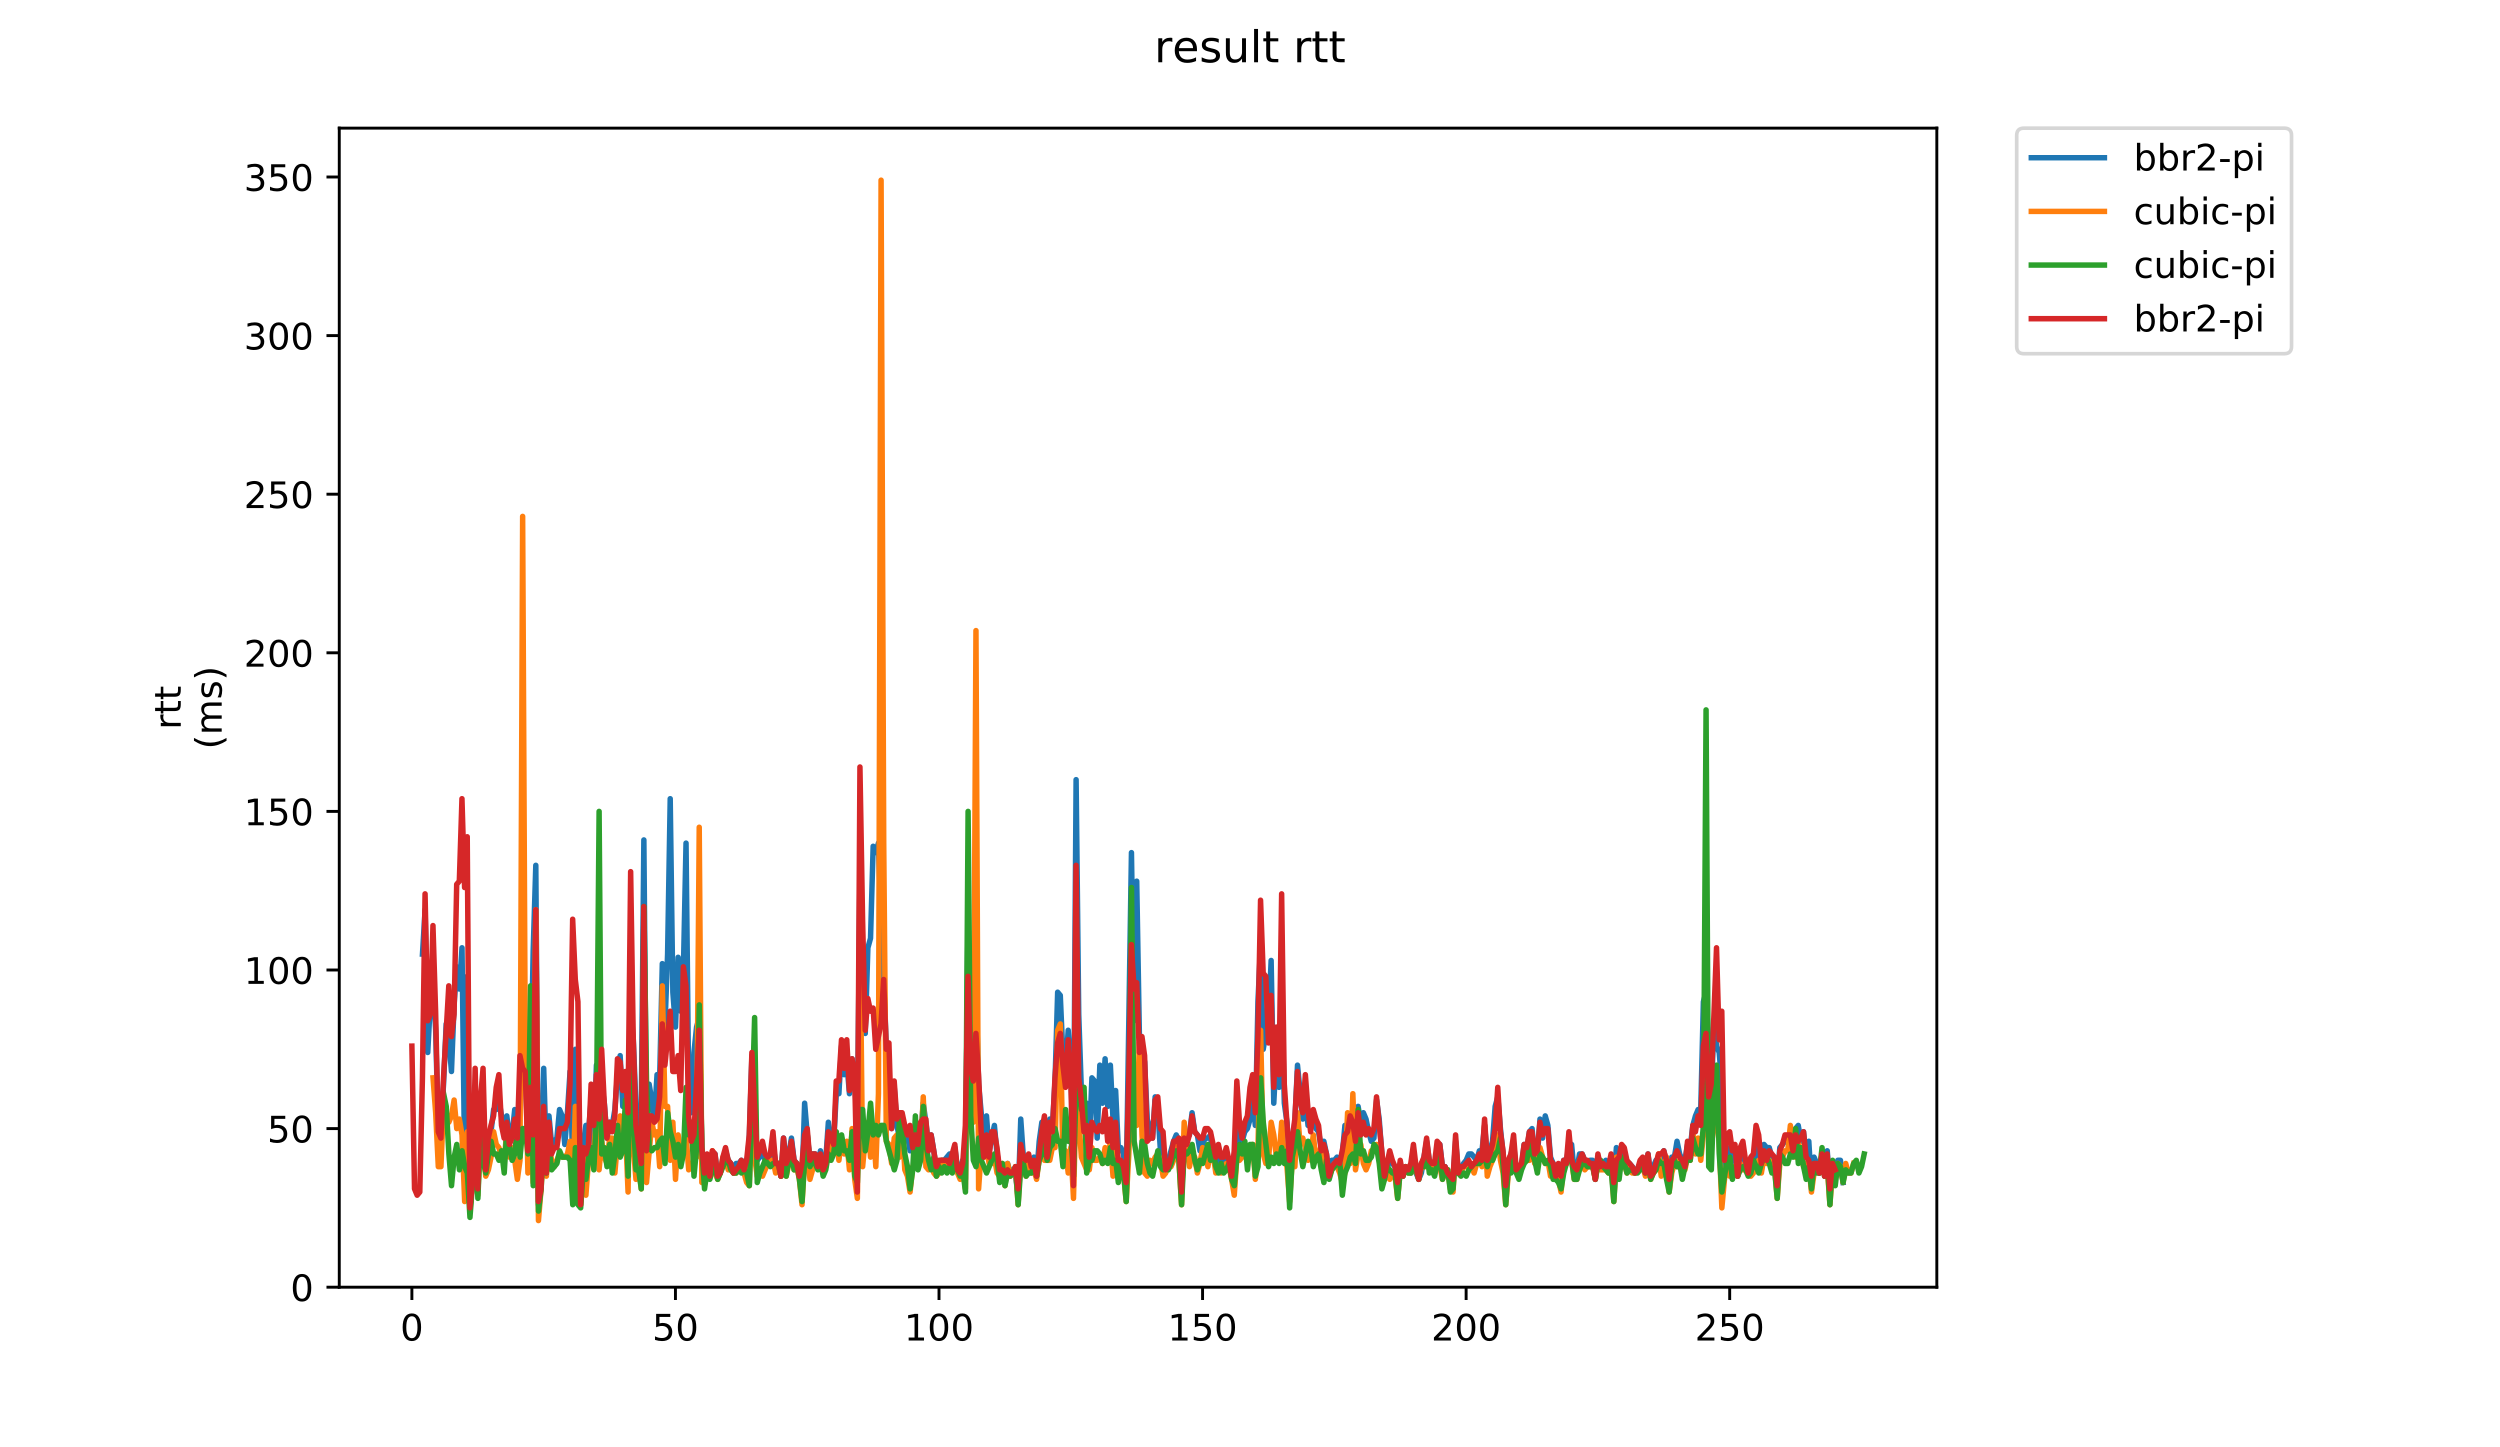 <?xml version="1.0" encoding="utf-8" standalone="no"?>
<!DOCTYPE svg PUBLIC "-//W3C//DTD SVG 1.1//EN"
  "http://www.w3.org/Graphics/SVG/1.1/DTD/svg11.dtd">
<!-- Created with matplotlib (https://matplotlib.org/) -->
<svg height="396pt" version="1.1" viewBox="0 0 684 396" width="684pt" xmlns="http://www.w3.org/2000/svg" xmlns:xlink="http://www.w3.org/1999/xlink">
 <defs>
  <style type="text/css">
*{stroke-linecap:butt;stroke-linejoin:round;}
  </style>
 </defs>
 <g id="figure_1">
  <g id="patch_1">
   <path d="M 0 396 
L 684 396 
L 684 0 
L 0 0 
z
" style="fill:#ffffff;"/>
  </g>
  <g id="axes_1">
   <g id="patch_2">
    <path d="M 92.824 352.174 
L 529.913 352.174 
L 529.913 35.062 
L 92.824 35.062 
z
" style="fill:#ffffff;"/>
   </g>
   <g id="matplotlib.axis_1">
    <g id="xtick_1">
     <g id="line2d_1">
      <defs>
       <path d="M 0 0 
L 0 3.5 
" id="m7f2abd2cab" style="stroke:#000000;stroke-width:0.8;"/>
      </defs>
      <g>
       <use style="stroke:#000000;stroke-width:0.8;" x="112.692" xlink:href="#m7f2abd2cab" y="352.174"/>
      </g>
     </g>
     <g id="text_1">
      <!-- 0 -->
      <defs>
       <path d="M 31.781 66.406 
Q 24.172 66.406 20.328 58.906 
Q 16.5 51.422 16.5 36.375 
Q 16.5 21.391 20.328 13.891 
Q 24.172 6.391 31.781 6.391 
Q 39.453 6.391 43.281 13.891 
Q 47.125 21.391 47.125 36.375 
Q 47.125 51.422 43.281 58.906 
Q 39.453 66.406 31.781 66.406 
z
M 31.781 74.219 
Q 44.047 74.219 50.516 64.516 
Q 56.984 54.828 56.984 36.375 
Q 56.984 17.969 50.516 8.266 
Q 44.047 -1.422 31.781 -1.422 
Q 19.531 -1.422 13.062 8.266 
Q 6.594 17.969 6.594 36.375 
Q 6.594 54.828 13.062 64.516 
Q 19.531 74.219 31.781 74.219 
z
" id="DejaVuSans-48"/>
      </defs>
      <g transform="translate(109.51 366.773)scale(0.1 -0.1)">
       <use xlink:href="#DejaVuSans-48"/>
      </g>
     </g>
    </g>
    <g id="xtick_2">
     <g id="line2d_2">
      <g>
       <use style="stroke:#000000;stroke-width:0.8;" x="184.802" xlink:href="#m7f2abd2cab" y="352.174"/>
      </g>
     </g>
     <g id="text_2">
      <!-- 50 -->
      <defs>
       <path d="M 10.797 72.906 
L 49.516 72.906 
L 49.516 64.594 
L 19.828 64.594 
L 19.828 46.734 
Q 21.969 47.469 24.109 47.828 
Q 26.266 48.188 28.422 48.188 
Q 40.625 48.188 47.75 41.5 
Q 54.891 34.812 54.891 23.391 
Q 54.891 11.625 47.562 5.094 
Q 40.234 -1.422 26.906 -1.422 
Q 22.312 -1.422 17.547 -0.641 
Q 12.797 0.141 7.719 1.703 
L 7.719 11.625 
Q 12.109 9.234 16.797 8.062 
Q 21.484 6.891 26.703 6.891 
Q 35.156 6.891 40.078 11.328 
Q 45.016 15.766 45.016 23.391 
Q 45.016 31 40.078 35.438 
Q 35.156 39.891 26.703 39.891 
Q 22.75 39.891 18.812 39.016 
Q 14.891 38.141 10.797 36.281 
z
" id="DejaVuSans-53"/>
      </defs>
      <g transform="translate(178.439 366.773)scale(0.1 -0.1)">
       <use xlink:href="#DejaVuSans-53"/>
       <use x="63.623" xlink:href="#DejaVuSans-48"/>
      </g>
     </g>
    </g>
    <g id="xtick_3">
     <g id="line2d_3">
      <g>
       <use style="stroke:#000000;stroke-width:0.8;" x="256.912" xlink:href="#m7f2abd2cab" y="352.174"/>
      </g>
     </g>
     <g id="text_3">
      <!-- 100 -->
      <defs>
       <path d="M 12.406 8.297 
L 28.516 8.297 
L 28.516 63.922 
L 10.984 60.406 
L 10.984 69.391 
L 28.422 72.906 
L 38.281 72.906 
L 38.281 8.297 
L 54.391 8.297 
L 54.391 0 
L 12.406 0 
z
" id="DejaVuSans-49"/>
      </defs>
      <g transform="translate(247.368 366.773)scale(0.1 -0.1)">
       <use xlink:href="#DejaVuSans-49"/>
       <use x="63.623" xlink:href="#DejaVuSans-48"/>
       <use x="127.246" xlink:href="#DejaVuSans-48"/>
      </g>
     </g>
    </g>
    <g id="xtick_4">
     <g id="line2d_4">
      <g>
       <use style="stroke:#000000;stroke-width:0.8;" x="329.022" xlink:href="#m7f2abd2cab" y="352.174"/>
      </g>
     </g>
     <g id="text_4">
      <!-- 150 -->
      <g transform="translate(319.479 366.773)scale(0.1 -0.1)">
       <use xlink:href="#DejaVuSans-49"/>
       <use x="63.623" xlink:href="#DejaVuSans-53"/>
       <use x="127.246" xlink:href="#DejaVuSans-48"/>
      </g>
     </g>
    </g>
    <g id="xtick_5">
     <g id="line2d_5">
      <g>
       <use style="stroke:#000000;stroke-width:0.8;" x="401.133" xlink:href="#m7f2abd2cab" y="352.174"/>
      </g>
     </g>
     <g id="text_5">
      <!-- 200 -->
      <defs>
       <path d="M 19.188 8.297 
L 53.609 8.297 
L 53.609 0 
L 7.328 0 
L 7.328 8.297 
Q 12.938 14.109 22.625 23.891 
Q 32.328 33.688 34.812 36.531 
Q 39.547 41.844 41.422 45.531 
Q 43.312 49.219 43.312 52.781 
Q 43.312 58.594 39.234 62.25 
Q 35.156 65.922 28.609 65.922 
Q 23.969 65.922 18.812 64.312 
Q 13.672 62.703 7.812 59.422 
L 7.812 69.391 
Q 13.766 71.781 18.938 73 
Q 24.125 74.219 28.422 74.219 
Q 39.75 74.219 46.484 68.547 
Q 53.219 62.891 53.219 53.422 
Q 53.219 48.922 51.531 44.891 
Q 49.859 40.875 45.406 35.406 
Q 44.188 33.984 37.641 27.219 
Q 31.109 20.453 19.188 8.297 
z
" id="DejaVuSans-50"/>
      </defs>
      <g transform="translate(391.589 366.773)scale(0.1 -0.1)">
       <use xlink:href="#DejaVuSans-50"/>
       <use x="63.623" xlink:href="#DejaVuSans-48"/>
       <use x="127.246" xlink:href="#DejaVuSans-48"/>
      </g>
     </g>
    </g>
    <g id="xtick_6">
     <g id="line2d_6">
      <g>
       <use style="stroke:#000000;stroke-width:0.8;" x="473.243" xlink:href="#m7f2abd2cab" y="352.174"/>
      </g>
     </g>
     <g id="text_6">
      <!-- 250 -->
      <g transform="translate(463.699 366.773)scale(0.1 -0.1)">
       <use xlink:href="#DejaVuSans-50"/>
       <use x="63.623" xlink:href="#DejaVuSans-53"/>
       <use x="127.246" xlink:href="#DejaVuSans-48"/>
      </g>
     </g>
    </g>
   </g>
   <g id="matplotlib.axis_2">
    <g id="ytick_1">
     <g id="line2d_7">
      <defs>
       <path d="M 0 0 
L -3.5 0 
" id="m0cfa887603" style="stroke:#000000;stroke-width:0.8;"/>
      </defs>
      <g>
       <use style="stroke:#000000;stroke-width:0.8;" x="92.824" xlink:href="#m0cfa887603" y="352.174"/>
      </g>
     </g>
     <g id="text_7">
      <!-- 0 -->
      <g transform="translate(79.461 355.973)scale(0.1 -0.1)">
       <use xlink:href="#DejaVuSans-48"/>
      </g>
     </g>
    </g>
    <g id="ytick_2">
     <g id="line2d_8">
      <g>
       <use style="stroke:#000000;stroke-width:0.8;" x="92.824" xlink:href="#m0cfa887603" y="308.782"/>
      </g>
     </g>
     <g id="text_8">
      <!-- 50 -->
      <g transform="translate(73.099 312.581)scale(0.1 -0.1)">
       <use xlink:href="#DejaVuSans-53"/>
       <use x="63.623" xlink:href="#DejaVuSans-48"/>
      </g>
     </g>
    </g>
    <g id="ytick_3">
     <g id="line2d_9">
      <g>
       <use style="stroke:#000000;stroke-width:0.8;" x="92.824" xlink:href="#m0cfa887603" y="265.389"/>
      </g>
     </g>
     <g id="text_9">
      <!-- 100 -->
      <g transform="translate(66.736 269.189)scale(0.1 -0.1)">
       <use xlink:href="#DejaVuSans-49"/>
       <use x="63.623" xlink:href="#DejaVuSans-48"/>
       <use x="127.246" xlink:href="#DejaVuSans-48"/>
      </g>
     </g>
    </g>
    <g id="ytick_4">
     <g id="line2d_10">
      <g>
       <use style="stroke:#000000;stroke-width:0.8;" x="92.824" xlink:href="#m0cfa887603" y="221.997"/>
      </g>
     </g>
     <g id="text_10">
      <!-- 150 -->
      <g transform="translate(66.736 225.796)scale(0.1 -0.1)">
       <use xlink:href="#DejaVuSans-49"/>
       <use x="63.623" xlink:href="#DejaVuSans-53"/>
       <use x="127.246" xlink:href="#DejaVuSans-48"/>
      </g>
     </g>
    </g>
    <g id="ytick_5">
     <g id="line2d_11">
      <g>
       <use style="stroke:#000000;stroke-width:0.8;" x="92.824" xlink:href="#m0cfa887603" y="178.605"/>
      </g>
     </g>
     <g id="text_11">
      <!-- 200 -->
      <g transform="translate(66.736 182.404)scale(0.1 -0.1)">
       <use xlink:href="#DejaVuSans-50"/>
       <use x="63.623" xlink:href="#DejaVuSans-48"/>
       <use x="127.246" xlink:href="#DejaVuSans-48"/>
      </g>
     </g>
    </g>
    <g id="ytick_6">
     <g id="line2d_12">
      <g>
       <use style="stroke:#000000;stroke-width:0.8;" x="92.824" xlink:href="#m0cfa887603" y="135.212"/>
      </g>
     </g>
     <g id="text_12">
      <!-- 250 -->
      <g transform="translate(66.736 139.011)scale(0.1 -0.1)">
       <use xlink:href="#DejaVuSans-50"/>
       <use x="63.623" xlink:href="#DejaVuSans-53"/>
       <use x="127.246" xlink:href="#DejaVuSans-48"/>
      </g>
     </g>
    </g>
    <g id="ytick_7">
     <g id="line2d_13">
      <g>
       <use style="stroke:#000000;stroke-width:0.8;" x="92.824" xlink:href="#m0cfa887603" y="91.82"/>
      </g>
     </g>
     <g id="text_13">
      <!-- 300 -->
      <defs>
       <path d="M 40.578 39.312 
Q 47.656 37.797 51.625 33 
Q 55.609 28.219 55.609 21.188 
Q 55.609 10.406 48.188 4.484 
Q 40.766 -1.422 27.094 -1.422 
Q 22.516 -1.422 17.656 -0.516 
Q 12.797 0.391 7.625 2.203 
L 7.625 11.719 
Q 11.719 9.328 16.594 8.109 
Q 21.484 6.891 26.812 6.891 
Q 36.078 6.891 40.938 10.547 
Q 45.797 14.203 45.797 21.188 
Q 45.797 27.641 41.281 31.266 
Q 36.766 34.906 28.719 34.906 
L 20.219 34.906 
L 20.219 43.016 
L 29.109 43.016 
Q 36.375 43.016 40.234 45.922 
Q 44.094 48.828 44.094 54.297 
Q 44.094 59.906 40.109 62.906 
Q 36.141 65.922 28.719 65.922 
Q 24.656 65.922 20.016 65.031 
Q 15.375 64.156 9.812 62.312 
L 9.812 71.094 
Q 15.438 72.656 20.344 73.438 
Q 25.25 74.219 29.594 74.219 
Q 40.828 74.219 47.359 69.109 
Q 53.906 64.016 53.906 55.328 
Q 53.906 49.266 50.438 45.094 
Q 46.969 40.922 40.578 39.312 
z
" id="DejaVuSans-51"/>
      </defs>
      <g transform="translate(66.736 95.619)scale(0.1 -0.1)">
       <use xlink:href="#DejaVuSans-51"/>
       <use x="63.623" xlink:href="#DejaVuSans-48"/>
       <use x="127.246" xlink:href="#DejaVuSans-48"/>
      </g>
     </g>
    </g>
    <g id="ytick_8">
     <g id="line2d_14">
      <g>
       <use style="stroke:#000000;stroke-width:0.8;" x="92.824" xlink:href="#m0cfa887603" y="48.427"/>
      </g>
     </g>
     <g id="text_14">
      <!-- 350 -->
      <g transform="translate(66.736 52.227)scale(0.1 -0.1)">
       <use xlink:href="#DejaVuSans-51"/>
       <use x="63.623" xlink:href="#DejaVuSans-53"/>
       <use x="127.246" xlink:href="#DejaVuSans-48"/>
      </g>
     </g>
    </g>
    <g id="text_15">
     <!-- rtt -->
     <defs>
      <path d="M 41.109 46.297 
Q 39.594 47.172 37.812 47.578 
Q 36.031 48 33.891 48 
Q 26.266 48 22.188 43.047 
Q 18.109 38.094 18.109 28.812 
L 18.109 0 
L 9.078 0 
L 9.078 54.688 
L 18.109 54.688 
L 18.109 46.188 
Q 20.953 51.172 25.484 53.578 
Q 30.031 56 36.531 56 
Q 37.453 56 38.578 55.875 
Q 39.703 55.766 41.062 55.516 
z
" id="DejaVuSans-114"/>
      <path d="M 18.312 70.219 
L 18.312 54.688 
L 36.812 54.688 
L 36.812 47.703 
L 18.312 47.703 
L 18.312 18.016 
Q 18.312 11.328 20.141 9.422 
Q 21.969 7.516 27.594 7.516 
L 36.812 7.516 
L 36.812 0 
L 27.594 0 
Q 17.188 0 13.234 3.875 
Q 9.281 7.766 9.281 18.016 
L 9.281 47.703 
L 2.688 47.703 
L 2.688 54.688 
L 9.281 54.688 
L 9.281 70.219 
z
" id="DejaVuSans-116"/>
     </defs>
     <g transform="translate(49.459 199.594)rotate(-90)scale(0.1 -0.1)">
      <use xlink:href="#DejaVuSans-114"/>
      <use x="41.113" xlink:href="#DejaVuSans-116"/>
      <use x="80.322" xlink:href="#DejaVuSans-116"/>
     </g>
     <!-- (ms) -->
     <defs>
      <path d="M 31 75.875 
Q 24.469 64.656 21.281 53.656 
Q 18.109 42.672 18.109 31.391 
Q 18.109 20.125 21.312 9.062 
Q 24.516 -2 31 -13.188 
L 23.188 -13.188 
Q 15.875 -1.703 12.234 9.375 
Q 8.594 20.453 8.594 31.391 
Q 8.594 42.281 12.203 53.312 
Q 15.828 64.359 23.188 75.875 
z
" id="DejaVuSans-40"/>
      <path d="M 52 44.188 
Q 55.375 50.25 60.062 53.125 
Q 64.75 56 71.094 56 
Q 79.641 56 84.281 50.016 
Q 88.922 44.047 88.922 33.016 
L 88.922 0 
L 79.891 0 
L 79.891 32.719 
Q 79.891 40.578 77.094 44.375 
Q 74.312 48.188 68.609 48.188 
Q 61.625 48.188 57.562 43.547 
Q 53.516 38.922 53.516 30.906 
L 53.516 0 
L 44.484 0 
L 44.484 32.719 
Q 44.484 40.625 41.703 44.406 
Q 38.922 48.188 33.109 48.188 
Q 26.219 48.188 22.156 43.531 
Q 18.109 38.875 18.109 30.906 
L 18.109 0 
L 9.078 0 
L 9.078 54.688 
L 18.109 54.688 
L 18.109 46.188 
Q 21.188 51.219 25.484 53.609 
Q 29.781 56 35.688 56 
Q 41.656 56 45.828 52.969 
Q 50 49.953 52 44.188 
z
" id="DejaVuSans-109"/>
      <path d="M 44.281 53.078 
L 44.281 44.578 
Q 40.484 46.531 36.375 47.5 
Q 32.281 48.484 27.875 48.484 
Q 21.188 48.484 17.844 46.438 
Q 14.5 44.391 14.5 40.281 
Q 14.5 37.156 16.891 35.375 
Q 19.281 33.594 26.516 31.984 
L 29.594 31.297 
Q 39.156 29.25 43.188 25.516 
Q 47.219 21.781 47.219 15.094 
Q 47.219 7.469 41.188 3.016 
Q 35.156 -1.422 24.609 -1.422 
Q 20.219 -1.422 15.453 -0.562 
Q 10.688 0.297 5.422 2 
L 5.422 11.281 
Q 10.406 8.688 15.234 7.391 
Q 20.062 6.109 24.812 6.109 
Q 31.156 6.109 34.562 8.281 
Q 37.984 10.453 37.984 14.406 
Q 37.984 18.062 35.516 20.016 
Q 33.062 21.969 24.703 23.781 
L 21.578 24.516 
Q 13.234 26.266 9.516 29.906 
Q 5.812 33.547 5.812 39.891 
Q 5.812 47.609 11.281 51.797 
Q 16.75 56 26.812 56 
Q 31.781 56 36.172 55.266 
Q 40.578 54.547 44.281 53.078 
z
" id="DejaVuSans-115"/>
      <path d="M 8.016 75.875 
L 15.828 75.875 
Q 23.141 64.359 26.781 53.312 
Q 30.422 42.281 30.422 31.391 
Q 30.422 20.453 26.781 9.375 
Q 23.141 -1.703 15.828 -13.188 
L 8.016 -13.188 
Q 14.5 -2 17.703 9.062 
Q 20.906 20.125 20.906 31.391 
Q 20.906 42.672 17.703 53.656 
Q 14.5 64.656 8.016 75.875 
z
" id="DejaVuSans-41"/>
     </defs>
     <g transform="translate(60.657 204.995)rotate(-90)scale(0.1 -0.1)">
      <use xlink:href="#DejaVuSans-40"/>
      <use x="39.014" xlink:href="#DejaVuSans-109"/>
      <use x="136.426" xlink:href="#DejaVuSans-115"/>
      <use x="188.525" xlink:href="#DejaVuSans-41"/>
     </g>
    </g>
   </g>
   <g id="line2d_15">
    <path clip-path="url(#p474f4a1790)" d="M 115.588 261.05 
L 116.309 248.9 
L 117.03 287.953 
L 117.751 274.068 
L 118.472 268.861 
L 119.193 281.878 
L 119.914 309.65 
L 120.635 307.914 
L 121.356 296.632 
L 122.077 280.143 
L 122.799 284.482 
L 123.52 293.161 
L 124.241 274.936 
L 124.962 264.522 
L 125.683 270.596 
L 126.404 259.314 
L 127.125 318.328 
L 127.846 267.125 
L 128.567 330.478 
L 129.288 323.535 
L 130.01 303.575 
L 130.731 318.328 
L 131.452 304.443 
L 132.173 301.839 
L 132.894 320.064 
L 133.615 310.517 
L 134.336 309.65 
L 135.057 303.575 
L 135.778 303.575 
L 136.5 300.971 
L 137.942 309.65 
L 138.663 305.31 
L 139.384 311.385 
L 140.105 310.517 
L 140.826 303.575 
L 141.547 312.253 
L 142.268 296.632 
L 142.989 291.425 
L 143.711 290.557 
L 144.432 313.989 
L 145.153 298.368 
L 145.874 260.182 
L 146.595 236.75 
L 147.316 329.61 
L 148.037 324.403 
L 148.758 292.293 
L 149.479 316.592 
L 150.2 305.31 
L 150.922 313.121 
L 152.364 311.385 
L 153.085 303.575 
L 153.806 305.31 
L 154.527 313.121 
L 155.248 304.443 
L 155.969 293.161 
L 156.69 317.46 
L 157.412 287.086 
L 158.133 294.896 
L 158.854 328.742 
L 159.575 313.121 
L 160.296 307.914 
L 161.017 309.65 
L 161.738 300.971 
L 162.459 313.121 
L 163.18 291.425 
L 163.901 307.046 
L 164.623 296.632 
L 165.344 301.839 
L 166.065 311.385 
L 166.786 307.046 
L 167.507 307.914 
L 168.228 303.575 
L 168.949 294.028 
L 169.67 288.821 
L 170.391 302.707 
L 171.112 296.632 
L 171.834 316.592 
L 172.555 275.804 
L 173.276 284.482 
L 173.997 302.707 
L 174.718 310.517 
L 175.439 305.31 
L 176.16 229.808 
L 176.881 312.253 
L 177.602 296.632 
L 178.323 300.971 
L 179.045 306.178 
L 179.766 294.028 
L 180.487 294.896 
L 181.208 263.654 
L 181.929 281.011 
L 182.65 261.05 
L 183.371 218.526 
L 184.092 271.464 
L 184.813 281.011 
L 185.535 261.918 
L 186.256 276.671 
L 186.977 265.389 
L 187.698 230.675 
L 188.419 296.632 
L 189.14 304.443 
L 189.861 287.953 
L 190.582 281.011 
L 191.303 278.407 
L 192.024 313.989 
L 192.746 319.196 
L 193.467 316.592 
L 194.188 321.799 
L 194.909 316.592 
L 195.63 315.725 
L 196.351 321.799 
L 197.072 320.932 
L 197.793 317.46 
L 198.514 314.857 
L 199.235 317.46 
L 199.957 318.328 
L 200.678 320.932 
L 201.399 318.328 
L 202.12 318.328 
L 202.841 317.46 
L 203.562 318.328 
L 204.283 320.064 
L 205.004 311.385 
L 205.725 288.821 
L 206.447 307.046 
L 207.168 317.46 
L 207.889 316.592 
L 208.61 313.989 
L 209.331 317.46 
L 210.773 317.46 
L 211.494 313.121 
L 212.215 318.328 
L 212.936 318.328 
L 213.658 321.799 
L 214.379 311.385 
L 215.1 318.328 
L 215.821 315.725 
L 216.542 311.385 
L 217.263 317.46 
L 217.984 318.328 
L 218.705 321.799 
L 219.426 323.535 
L 220.147 301.839 
L 220.869 310.517 
L 221.59 317.46 
L 222.311 315.725 
L 223.032 315.725 
L 223.753 319.196 
L 224.474 314.857 
L 225.195 320.064 
L 225.916 317.46 
L 226.637 307.046 
L 227.358 313.121 
L 228.08 313.121 
L 228.801 299.235 
L 229.522 299.235 
L 230.243 286.218 
L 230.964 294.028 
L 231.685 290.557 
L 232.406 299.235 
L 233.127 289.689 
L 233.848 294.896 
L 234.57 310.517 
L 235.291 237.618 
L 236.733 282.746 
L 237.454 259.314 
L 238.175 256.711 
L 238.896 231.543 
L 239.617 233.279 
L 240.338 230.675 
L 241.059 251.504 
L 241.781 267.125 
L 242.502 287.086 
L 243.223 294.896 
L 243.944 308.782 
L 244.665 297.5 
L 245.386 307.914 
L 246.107 311.385 
L 246.828 307.046 
L 247.549 309.65 
L 248.27 310.517 
L 248.992 314.857 
L 250.434 307.914 
L 251.155 312.253 
L 251.876 311.385 
L 252.597 301.839 
L 253.318 307.046 
L 254.039 313.121 
L 254.76 310.517 
L 255.482 314.857 
L 256.203 320.064 
L 256.924 318.328 
L 257.645 317.46 
L 258.366 317.46 
L 259.808 315.725 
L 260.529 316.592 
L 261.25 313.989 
L 261.971 320.064 
L 262.693 320.064 
L 263.414 317.46 
L 264.135 322.667 
L 264.856 250.636 
L 265.577 293.161 
L 266.298 295.764 
L 267.019 269.729 
L 267.74 296.632 
L 268.461 304.443 
L 269.182 315.725 
L 269.904 305.31 
L 270.625 314.857 
L 272.067 307.914 
L 272.788 315.725 
L 273.509 320.064 
L 274.23 320.064 
L 274.951 320.932 
L 275.672 318.328 
L 276.394 320.932 
L 277.115 320.064 
L 277.836 320.932 
L 278.557 327.874 
L 279.278 306.178 
L 279.999 316.592 
L 280.72 317.46 
L 281.441 316.592 
L 282.162 317.46 
L 282.883 316.592 
L 283.605 321.799 
L 284.326 312.253 
L 285.047 307.046 
L 285.768 307.914 
L 286.489 313.989 
L 287.21 306.178 
L 287.931 308.782 
L 288.652 295.764 
L 289.373 271.464 
L 290.094 272.332 
L 290.816 288.821 
L 291.537 293.161 
L 292.258 281.878 
L 292.979 292.293 
L 293.7 317.46 
L 294.421 213.318 
L 295.142 277.539 
L 295.863 298.368 
L 296.584 307.914 
L 297.305 301.839 
L 298.027 313.121 
L 298.748 294.896 
L 299.469 295.764 
L 300.19 311.385 
L 300.911 291.425 
L 301.632 301.839 
L 302.353 289.689 
L 303.074 302.707 
L 303.795 291.425 
L 304.517 306.178 
L 305.238 298.368 
L 305.959 313.989 
L 306.68 313.989 
L 307.401 315.725 
L 308.122 325.271 
L 309.564 233.279 
L 310.285 279.275 
L 311.006 241.09 
L 311.728 282.746 
L 312.449 287.086 
L 313.17 290.557 
L 313.891 306.178 
L 315.333 311.385 
L 316.054 300.103 
L 316.775 303.575 
L 317.496 314.857 
L 318.939 318.328 
L 319.66 317.46 
L 321.102 312.253 
L 321.823 310.517 
L 322.544 312.253 
L 323.265 326.139 
L 323.986 313.121 
L 324.707 311.385 
L 325.429 310.517 
L 326.15 304.443 
L 326.871 309.65 
L 327.592 310.517 
L 328.313 314.857 
L 329.755 311.385 
L 330.476 311.385 
L 331.197 310.517 
L 331.918 317.46 
L 332.64 318.328 
L 333.361 315.725 
L 334.082 318.328 
L 334.803 318.328 
L 335.524 315.725 
L 336.245 318.328 
L 336.966 321.799 
L 337.687 321.799 
L 338.408 309.65 
L 339.129 311.385 
L 339.851 312.253 
L 340.572 309.65 
L 341.293 308.782 
L 342.014 306.178 
L 342.735 300.971 
L 343.456 307.914 
L 344.177 274.068 
L 344.898 258.447 
L 345.619 287.086 
L 346.34 282.746 
L 347.062 279.275 
L 347.783 262.786 
L 348.504 301.839 
L 349.225 287.953 
L 349.946 297.5 
L 350.667 271.464 
L 351.388 301.839 
L 352.109 307.046 
L 352.83 316.592 
L 353.552 312.253 
L 354.273 307.046 
L 354.994 291.425 
L 356.436 306.178 
L 357.157 300.971 
L 357.878 307.914 
L 358.599 307.046 
L 359.32 305.31 
L 360.041 308.782 
L 360.763 309.65 
L 361.484 313.989 
L 362.205 312.253 
L 362.926 315.725 
L 363.647 321.799 
L 364.368 317.46 
L 365.089 317.46 
L 365.81 316.592 
L 366.531 317.46 
L 367.252 315.725 
L 367.974 307.914 
L 368.695 309.65 
L 369.416 306.178 
L 370.137 307.046 
L 370.858 311.385 
L 371.579 302.707 
L 372.3 307.046 
L 373.021 304.443 
L 373.742 306.178 
L 374.464 309.65 
L 375.185 312.253 
L 375.906 311.385 
L 376.627 300.971 
L 377.348 306.178 
L 378.069 315.725 
L 378.79 321.799 
L 379.511 320.064 
L 380.232 315.725 
L 380.953 318.328 
L 381.675 319.196 
L 382.396 323.535 
L 383.117 318.328 
L 383.838 321.799 
L 384.559 319.196 
L 386.001 320.932 
L 386.722 317.46 
L 387.443 320.932 
L 388.164 322.667 
L 388.886 320.932 
L 390.328 312.253 
L 391.049 317.46 
L 391.77 319.196 
L 392.491 318.328 
L 393.933 313.121 
L 394.654 319.196 
L 395.375 319.196 
L 396.097 320.932 
L 397.539 322.667 
L 398.26 312.253 
L 398.981 320.064 
L 399.702 320.064 
L 400.423 318.328 
L 401.144 317.46 
L 401.865 315.725 
L 402.587 315.725 
L 404.029 317.46 
L 404.75 314.857 
L 405.471 314.857 
L 406.192 307.914 
L 406.913 316.592 
L 407.634 314.857 
L 408.355 312.253 
L 409.076 302.707 
L 409.798 300.103 
L 410.519 308.782 
L 411.24 315.725 
L 411.961 324.403 
L 412.682 318.328 
L 414.124 313.121 
L 414.845 320.064 
L 415.566 319.196 
L 416.287 319.196 
L 417.009 313.121 
L 417.73 314.857 
L 418.451 309.65 
L 419.172 308.782 
L 419.893 316.592 
L 420.614 316.592 
L 421.335 306.178 
L 422.056 311.385 
L 422.777 305.31 
L 423.499 307.914 
L 424.22 316.592 
L 424.941 318.328 
L 425.662 321.799 
L 426.383 320.064 
L 427.104 321.799 
L 427.825 317.46 
L 428.546 318.328 
L 429.267 313.121 
L 429.988 313.121 
L 430.71 320.932 
L 431.431 320.064 
L 432.152 315.725 
L 432.873 315.725 
L 434.315 319.196 
L 435.036 317.46 
L 435.757 317.46 
L 436.478 322.667 
L 437.199 316.592 
L 437.921 319.196 
L 439.363 317.46 
L 440.084 319.196 
L 440.805 317.46 
L 441.526 323.535 
L 442.247 313.989 
L 442.968 320.064 
L 443.689 314.857 
L 444.41 317.46 
L 445.132 318.328 
L 445.853 318.328 
L 447.295 320.064 
L 448.016 320.064 
L 448.737 318.328 
L 449.458 317.46 
L 450.179 320.932 
L 450.9 315.725 
L 451.622 321.799 
L 452.343 319.196 
L 453.064 317.46 
L 453.785 318.328 
L 454.506 318.328 
L 455.227 314.857 
L 455.948 318.328 
L 456.669 322.667 
L 457.39 316.592 
L 458.111 316.592 
L 458.833 312.253 
L 459.554 315.725 
L 460.275 317.46 
L 460.996 317.46 
L 461.717 313.121 
L 462.438 313.989 
L 463.159 307.914 
L 463.88 305.31 
L 464.601 303.575 
L 465.322 303.575 
L 466.044 274.068 
L 466.765 271.464 
L 468.207 300.971 
L 468.928 279.275 
L 469.649 286.218 
L 470.37 287.953 
L 471.091 296.632 
L 471.812 319.196 
L 472.534 314.857 
L 473.255 313.989 
L 473.976 317.46 
L 474.697 316.592 
L 475.418 321.799 
L 476.139 317.46 
L 476.86 315.725 
L 477.581 318.328 
L 478.302 317.46 
L 479.023 320.932 
L 479.745 317.46 
L 480.466 316.592 
L 481.187 312.253 
L 481.908 316.592 
L 482.629 313.121 
L 483.35 313.989 
L 484.071 313.989 
L 484.792 316.592 
L 485.513 317.46 
L 486.234 324.403 
L 486.956 313.989 
L 488.398 312.253 
L 489.119 312.253 
L 489.84 309.65 
L 490.561 313.121 
L 491.282 308.782 
L 492.003 307.914 
L 492.724 312.253 
L 493.445 309.65 
L 494.167 316.592 
L 494.888 312.253 
L 495.609 324.403 
L 496.33 316.592 
L 497.051 318.328 
L 497.772 320.932 
L 498.493 315.725 
L 499.214 321.799 
L 499.935 314.857 
L 500.657 325.271 
L 501.378 319.196 
L 502.099 321.799 
L 502.82 317.46 
L 503.541 317.46 
L 504.262 323.535 
L 504.262 323.535 
" style="fill:none;stroke:#1f77b4;stroke-linecap:square;stroke-width:1.5;"/>
   </g>
   <g id="line2d_16">
    <path clip-path="url(#p474f4a1790)" d="M 118.476 294.896 
L 119.197 304.443 
L 119.918 319.196 
L 120.64 319.196 
L 121.361 301.839 
L 122.803 307.046 
L 123.524 305.31 
L 124.245 300.971 
L 124.966 308.782 
L 125.687 306.178 
L 126.408 310.517 
L 127.13 328.742 
L 127.851 309.65 
L 128.572 331.346 
L 130.014 314.857 
L 130.735 327.007 
L 131.456 309.65 
L 132.177 313.989 
L 132.898 321.799 
L 133.619 320.064 
L 134.341 316.592 
L 135.062 309.65 
L 135.783 313.121 
L 136.504 313.989 
L 137.225 316.592 
L 137.946 318.328 
L 138.667 308.782 
L 139.388 316.592 
L 140.109 313.989 
L 140.83 317.46 
L 141.552 322.667 
L 142.273 317.46 
L 142.994 141.287 
L 143.715 287.953 
L 144.436 320.932 
L 145.157 304.443 
L 145.878 323.535 
L 146.599 248.9 
L 147.32 333.949 
L 148.042 325.271 
L 148.763 311.385 
L 149.484 321.799 
L 150.205 313.121 
L 150.926 317.46 
L 151.647 319.196 
L 153.089 315.725 
L 153.81 316.592 
L 154.531 316.592 
L 155.253 315.725 
L 155.974 312.253 
L 156.695 325.271 
L 157.416 302.707 
L 158.137 326.139 
L 158.858 329.61 
L 159.579 316.592 
L 160.3 327.007 
L 161.021 317.46 
L 161.742 317.46 
L 162.464 313.989 
L 163.185 306.178 
L 163.906 320.064 
L 164.627 312.253 
L 165.348 316.592 
L 166.069 318.328 
L 166.79 311.385 
L 167.511 311.385 
L 168.232 320.932 
L 168.953 312.253 
L 169.675 305.31 
L 170.396 312.253 
L 171.117 308.782 
L 171.838 326.139 
L 172.559 272.332 
L 173.28 313.989 
L 174.001 322.667 
L 174.722 318.328 
L 175.443 325.271 
L 176.165 295.764 
L 176.886 323.535 
L 178.328 307.046 
L 179.049 310.517 
L 179.77 309.65 
L 180.491 319.196 
L 181.212 269.729 
L 181.933 302.707 
L 182.654 302.707 
L 183.376 317.46 
L 184.097 307.046 
L 184.818 322.667 
L 185.539 310.517 
L 186.26 316.592 
L 186.981 314.857 
L 187.702 310.517 
L 188.423 320.064 
L 189.144 319.196 
L 189.865 317.46 
L 190.587 316.592 
L 191.308 226.336 
L 192.029 323.535 
L 192.75 321.799 
L 193.471 319.196 
L 194.192 321.799 
L 194.913 314.857 
L 195.634 320.932 
L 196.355 322.667 
L 197.077 320.932 
L 197.798 316.592 
L 198.519 317.46 
L 199.24 320.064 
L 199.961 320.064 
L 200.682 320.932 
L 201.403 320.932 
L 202.124 320.064 
L 202.845 318.328 
L 204.288 323.535 
L 205.009 324.403 
L 205.73 300.103 
L 206.451 316.592 
L 207.172 321.799 
L 207.893 320.064 
L 208.614 321.799 
L 210.056 318.328 
L 210.777 317.46 
L 211.499 317.46 
L 212.22 320.932 
L 212.941 318.328 
L 213.662 321.799 
L 214.383 313.989 
L 215.104 321.799 
L 216.546 314.857 
L 217.267 320.064 
L 217.988 319.196 
L 218.71 322.667 
L 219.431 329.61 
L 220.152 316.592 
L 220.873 314.857 
L 221.594 322.667 
L 223.036 317.46 
L 223.757 319.196 
L 224.478 319.196 
L 225.2 320.932 
L 225.921 319.196 
L 226.642 313.989 
L 227.363 313.121 
L 228.084 315.725 
L 228.805 310.517 
L 229.526 317.46 
L 230.247 311.385 
L 230.968 315.725 
L 231.689 312.253 
L 232.411 320.064 
L 233.132 308.782 
L 233.853 322.667 
L 234.574 327.874 
L 235.295 254.107 
L 236.016 319.196 
L 236.737 311.385 
L 237.458 307.046 
L 238.179 316.592 
L 238.9 307.914 
L 239.622 319.196 
L 240.343 299.235 
L 241.064 49.295 
L 241.785 230.675 
L 242.506 312.253 
L 243.227 313.121 
L 243.948 318.328 
L 244.669 311.385 
L 245.39 310.517 
L 246.112 316.592 
L 246.833 307.046 
L 247.554 320.064 
L 248.275 321.799 
L 248.996 326.139 
L 249.717 319.196 
L 250.438 318.328 
L 251.159 316.592 
L 251.88 315.725 
L 252.601 300.103 
L 253.323 319.196 
L 254.044 320.064 
L 254.765 318.328 
L 255.486 320.932 
L 256.207 321.799 
L 256.928 320.932 
L 257.649 317.46 
L 258.37 319.196 
L 259.091 318.328 
L 259.812 319.196 
L 260.534 318.328 
L 261.255 318.328 
L 261.976 320.932 
L 262.697 322.667 
L 263.418 319.196 
L 264.139 325.271 
L 264.86 266.257 
L 265.581 304.443 
L 266.302 307.046 
L 267.023 172.53 
L 267.745 325.271 
L 268.466 314.857 
L 269.187 316.592 
L 269.908 313.989 
L 270.629 318.328 
L 271.35 318.328 
L 272.071 316.592 
L 272.792 320.932 
L 273.513 321.799 
L 274.235 318.328 
L 274.956 324.403 
L 275.677 318.328 
L 276.398 321.799 
L 277.119 320.932 
L 277.84 319.196 
L 278.561 329.61 
L 279.282 315.725 
L 280.003 320.064 
L 280.724 321.799 
L 281.446 317.46 
L 282.167 320.932 
L 282.888 320.064 
L 283.609 322.667 
L 285.051 311.385 
L 285.772 317.46 
L 287.214 317.46 
L 287.935 313.989 
L 288.657 313.989 
L 289.378 281.878 
L 290.099 280.143 
L 290.82 318.328 
L 291.541 314.857 
L 292.262 320.932 
L 292.983 313.989 
L 293.704 327.874 
L 294.425 300.971 
L 295.147 306.178 
L 295.868 316.592 
L 297.31 320.064 
L 298.031 320.064 
L 298.752 313.989 
L 299.473 317.46 
L 300.194 317.46 
L 300.915 316.592 
L 301.636 318.328 
L 302.358 313.989 
L 303.079 317.46 
L 303.8 312.253 
L 304.521 321.799 
L 305.242 314.857 
L 305.963 318.328 
L 306.684 320.932 
L 307.405 320.932 
L 308.126 328.742 
L 308.847 315.725 
L 309.569 294.896 
L 310.29 307.914 
L 311.011 307.914 
L 311.732 285.35 
L 312.453 310.517 
L 313.174 320.932 
L 313.895 321.799 
L 314.616 317.46 
L 315.337 318.328 
L 316.058 316.592 
L 316.78 315.725 
L 317.501 317.46 
L 318.222 321.799 
L 318.943 320.932 
L 319.664 318.328 
L 320.385 319.196 
L 321.106 317.46 
L 321.827 313.121 
L 322.548 317.46 
L 323.27 329.61 
L 323.991 307.046 
L 324.712 313.989 
L 325.433 319.196 
L 326.154 315.725 
L 326.875 316.592 
L 327.596 320.932 
L 328.317 318.328 
L 329.038 313.989 
L 329.759 315.725 
L 330.481 319.196 
L 331.202 314.857 
L 331.923 315.725 
L 332.644 320.932 
L 333.365 320.064 
L 334.086 320.932 
L 334.807 319.196 
L 335.528 318.328 
L 336.249 319.196 
L 336.97 322.667 
L 337.692 327.007 
L 338.413 316.592 
L 339.134 317.46 
L 339.855 316.592 
L 340.576 314.857 
L 341.297 313.989 
L 342.018 315.725 
L 342.739 313.121 
L 343.46 322.667 
L 344.182 313.989 
L 344.903 281.878 
L 345.624 315.725 
L 346.345 318.328 
L 347.066 317.46 
L 347.787 307.046 
L 348.508 310.517 
L 349.229 316.592 
L 349.95 316.592 
L 350.671 307.046 
L 351.393 317.46 
L 352.114 319.196 
L 352.835 328.742 
L 353.556 317.46 
L 354.277 319.196 
L 354.998 304.443 
L 355.719 313.121 
L 356.44 311.385 
L 357.161 313.989 
L 357.882 317.46 
L 358.604 315.725 
L 359.325 310.517 
L 360.046 317.46 
L 360.767 316.592 
L 361.488 313.121 
L 362.209 318.328 
L 363.651 321.799 
L 365.093 318.328 
L 365.815 319.196 
L 366.536 320.932 
L 367.257 323.535 
L 367.978 320.932 
L 368.699 304.443 
L 369.42 318.328 
L 370.141 299.235 
L 370.862 320.064 
L 371.583 315.725 
L 372.305 313.121 
L 373.026 318.328 
L 373.747 320.064 
L 374.468 318.328 
L 375.189 314.857 
L 375.91 314.857 
L 376.631 313.121 
L 377.352 314.857 
L 378.073 321.799 
L 378.794 322.667 
L 379.516 320.932 
L 380.237 322.667 
L 380.958 320.932 
L 381.679 321.799 
L 382.4 327.874 
L 383.121 320.064 
L 383.842 321.799 
L 384.563 319.196 
L 385.284 320.932 
L 386.005 320.932 
L 386.727 318.328 
L 387.448 320.064 
L 388.169 322.667 
L 388.89 319.196 
L 390.332 319.196 
L 391.053 318.328 
L 391.774 319.196 
L 392.495 319.196 
L 393.217 316.592 
L 393.938 319.196 
L 394.659 322.667 
L 395.38 320.932 
L 396.101 320.064 
L 396.822 325.271 
L 397.543 326.139 
L 398.264 313.989 
L 398.985 320.932 
L 399.706 320.932 
L 400.428 319.196 
L 401.149 319.196 
L 401.87 318.328 
L 402.591 319.196 
L 403.312 320.932 
L 404.033 318.328 
L 404.754 316.592 
L 405.475 319.196 
L 406.196 307.914 
L 406.917 321.799 
L 407.639 319.196 
L 408.36 317.46 
L 409.081 314.857 
L 409.802 310.517 
L 410.523 317.46 
L 411.244 320.932 
L 411.965 329.61 
L 412.686 320.932 
L 413.407 316.592 
L 414.128 317.46 
L 414.85 320.064 
L 415.571 321.799 
L 417.013 316.592 
L 417.734 317.46 
L 418.455 317.46 
L 419.176 313.989 
L 419.897 318.328 
L 420.618 318.328 
L 421.34 313.989 
L 422.061 316.592 
L 422.782 318.328 
L 423.503 317.46 
L 424.224 321.799 
L 424.945 320.932 
L 426.387 322.667 
L 427.108 326.139 
L 427.829 318.328 
L 428.551 318.328 
L 429.272 317.46 
L 429.993 317.46 
L 430.714 322.667 
L 431.435 322.667 
L 432.156 317.46 
L 432.877 318.328 
L 433.598 320.064 
L 434.319 319.196 
L 435.762 319.196 
L 436.483 322.667 
L 437.204 318.328 
L 437.925 320.064 
L 439.367 320.064 
L 440.088 320.932 
L 440.809 317.46 
L 441.53 328.742 
L 442.252 316.592 
L 442.973 319.196 
L 443.694 317.46 
L 444.415 318.328 
L 445.136 320.932 
L 445.857 319.196 
L 446.578 320.932 
L 447.299 320.932 
L 448.741 319.196 
L 449.463 319.196 
L 450.184 321.799 
L 450.905 318.328 
L 451.626 322.667 
L 452.347 320.932 
L 453.068 320.064 
L 453.789 315.725 
L 454.51 321.799 
L 455.231 318.328 
L 455.952 316.592 
L 456.674 326.139 
L 457.395 320.932 
L 458.116 318.328 
L 458.837 319.196 
L 459.558 317.46 
L 460.279 318.328 
L 461 320.064 
L 461.721 316.592 
L 462.442 317.46 
L 463.163 309.65 
L 463.885 315.725 
L 464.606 311.385 
L 465.327 317.46 
L 466.048 310.517 
L 466.769 308.782 
L 467.49 303.575 
L 468.211 307.914 
L 468.932 304.443 
L 469.653 307.914 
L 470.375 312.253 
L 471.096 330.478 
L 471.817 322.667 
L 472.538 317.46 
L 473.259 321.799 
L 473.98 319.196 
L 474.701 319.196 
L 475.422 321.799 
L 476.143 318.328 
L 476.864 320.064 
L 478.307 320.064 
L 479.028 321.799 
L 479.749 320.932 
L 481.191 317.46 
L 481.912 320.932 
L 482.633 316.592 
L 483.354 318.328 
L 484.075 317.46 
L 484.797 320.064 
L 485.518 319.196 
L 486.239 327.874 
L 486.96 318.328 
L 488.402 314.857 
L 489.123 314.857 
L 489.844 307.914 
L 490.565 315.725 
L 491.287 316.592 
L 492.008 312.253 
L 493.45 319.196 
L 494.171 318.328 
L 494.892 318.328 
L 495.613 326.139 
L 496.334 320.932 
L 497.055 319.196 
L 497.776 320.932 
L 498.498 318.328 
L 499.219 321.799 
L 499.94 319.196 
L 500.661 329.61 
L 501.382 320.064 
L 502.103 321.799 
L 502.824 318.328 
L 503.545 319.196 
L 504.266 323.535 
L 504.987 318.328 
L 505.709 320.932 
L 506.43 320.932 
L 507.151 318.328 
L 507.151 318.328 
" style="fill:none;stroke:#ff7f0e;stroke-linecap:square;stroke-width:1.5;"/>
   </g>
   <g id="line2d_17">
    <path clip-path="url(#p474f4a1790)" d="M 121.371 299.235 
L 122.092 302.707 
L 122.813 315.725 
L 123.534 324.403 
L 124.255 316.592 
L 124.976 313.121 
L 125.697 320.064 
L 126.419 314.857 
L 127.14 319.196 
L 127.861 320.932 
L 128.582 333.082 
L 129.303 323.535 
L 130.024 307.914 
L 130.745 327.874 
L 131.466 310.517 
L 132.187 317.46 
L 132.908 320.932 
L 133.63 315.725 
L 134.351 312.253 
L 135.072 315.725 
L 135.793 315.725 
L 136.514 317.46 
L 137.235 314.857 
L 137.956 320.932 
L 138.677 308.782 
L 139.398 313.989 
L 140.119 317.46 
L 140.841 315.725 
L 141.562 307.914 
L 142.283 316.592 
L 143.004 308.782 
L 143.725 308.782 
L 144.446 315.725 
L 145.167 269.729 
L 145.888 324.403 
L 146.609 281.878 
L 147.33 331.346 
L 148.052 325.271 
L 148.773 311.385 
L 149.494 320.932 
L 150.215 313.989 
L 150.936 320.064 
L 152.378 318.328 
L 153.099 314.857 
L 153.82 316.592 
L 155.263 316.592 
L 155.984 317.46 
L 156.705 329.61 
L 157.426 313.989 
L 158.147 329.61 
L 158.868 330.478 
L 159.589 320.064 
L 160.31 322.667 
L 161.031 316.592 
L 161.753 313.989 
L 162.474 320.064 
L 163.195 305.31 
L 163.916 221.997 
L 164.637 315.725 
L 165.358 313.989 
L 166.079 319.196 
L 166.8 313.121 
L 167.521 320.932 
L 168.242 315.725 
L 168.964 307.914 
L 169.685 316.592 
L 170.406 314.857 
L 171.127 300.971 
L 171.848 321.799 
L 172.569 274.936 
L 173.29 306.178 
L 174.011 320.064 
L 174.732 320.064 
L 175.454 325.271 
L 176.175 248.032 
L 176.896 296.632 
L 177.617 313.989 
L 178.338 314.857 
L 179.059 313.989 
L 179.78 313.989 
L 180.501 312.253 
L 181.222 311.385 
L 181.943 318.328 
L 182.665 304.443 
L 183.386 309.65 
L 184.107 312.253 
L 184.828 316.592 
L 185.549 313.121 
L 186.27 319.196 
L 186.991 315.725 
L 187.712 297.5 
L 188.433 310.517 
L 189.154 307.046 
L 189.876 321.799 
L 190.597 313.989 
L 191.318 274.936 
L 192.039 314.857 
L 192.76 325.271 
L 193.481 320.064 
L 194.202 322.667 
L 194.923 320.064 
L 195.644 319.196 
L 196.365 322.667 
L 198.529 317.46 
L 199.25 317.46 
L 199.971 320.064 
L 200.692 320.932 
L 201.413 320.932 
L 202.134 319.196 
L 202.855 320.932 
L 203.577 320.064 
L 204.298 320.932 
L 205.019 324.403 
L 205.74 303.575 
L 206.461 278.407 
L 207.182 323.535 
L 207.903 320.932 
L 209.345 317.46 
L 210.788 319.196 
L 211.509 318.328 
L 212.951 318.328 
L 213.672 321.799 
L 214.393 314.857 
L 215.114 321.799 
L 215.835 317.46 
L 216.556 316.592 
L 217.277 320.064 
L 217.999 318.328 
L 218.72 322.667 
L 219.441 328.742 
L 220.162 317.46 
L 220.883 310.517 
L 221.604 319.196 
L 222.325 317.46 
L 223.046 318.328 
L 223.767 320.064 
L 224.489 317.46 
L 225.21 321.799 
L 225.931 320.064 
L 226.652 315.725 
L 227.373 317.46 
L 228.094 315.725 
L 228.815 309.65 
L 229.536 315.725 
L 230.257 310.517 
L 230.978 314.857 
L 231.7 314.857 
L 232.421 317.46 
L 233.142 309.65 
L 233.863 321.799 
L 234.584 323.535 
L 235.305 303.575 
L 236.026 303.575 
L 236.747 314.857 
L 237.468 309.65 
L 238.189 301.839 
L 238.911 310.517 
L 239.632 307.914 
L 240.353 310.517 
L 241.074 307.914 
L 241.795 307.914 
L 242.516 312.253 
L 244.679 320.064 
L 245.4 317.46 
L 246.122 306.178 
L 246.843 308.782 
L 247.564 315.725 
L 248.285 319.196 
L 249.006 325.271 
L 249.727 320.064 
L 250.448 305.31 
L 251.169 320.064 
L 251.89 317.46 
L 252.612 302.707 
L 253.333 313.121 
L 254.054 317.46 
L 254.775 320.064 
L 255.496 316.592 
L 256.217 321.799 
L 256.938 319.196 
L 257.659 320.932 
L 258.38 319.196 
L 259.101 320.932 
L 259.823 319.196 
L 260.544 320.932 
L 261.265 317.46 
L 261.986 320.064 
L 262.707 321.799 
L 263.428 320.064 
L 264.149 326.139 
L 264.87 221.997 
L 265.591 305.31 
L 266.312 317.46 
L 267.034 319.196 
L 267.755 311.385 
L 268.476 317.46 
L 269.918 320.932 
L 272.081 315.725 
L 272.802 317.46 
L 273.524 323.535 
L 274.245 318.328 
L 274.966 324.403 
L 275.687 320.932 
L 276.408 321.799 
L 277.129 320.932 
L 277.85 319.196 
L 278.571 329.61 
L 279.292 319.196 
L 280.013 318.328 
L 280.735 321.799 
L 281.456 320.932 
L 282.177 320.932 
L 282.898 319.196 
L 283.619 321.799 
L 284.34 317.46 
L 285.061 315.725 
L 285.782 313.121 
L 286.503 317.46 
L 287.224 313.989 
L 287.946 313.121 
L 288.667 308.782 
L 289.388 312.253 
L 290.109 312.253 
L 290.83 319.196 
L 291.551 303.575 
L 292.272 312.253 
L 292.993 310.517 
L 293.714 321.799 
L 294.435 297.5 
L 295.157 295.764 
L 295.878 303.575 
L 296.599 297.5 
L 297.32 320.932 
L 298.041 317.46 
L 298.762 317.46 
L 299.483 314.857 
L 300.204 314.857 
L 300.925 315.725 
L 301.647 318.328 
L 302.368 317.46 
L 303.089 318.328 
L 303.81 313.989 
L 304.531 318.328 
L 305.252 317.46 
L 305.973 323.535 
L 306.694 318.328 
L 307.415 320.932 
L 308.136 328.742 
L 308.858 306.178 
L 309.579 242.825 
L 310.3 312.253 
L 311.742 320.932 
L 312.463 312.253 
L 313.184 313.121 
L 313.905 318.328 
L 314.626 320.932 
L 315.347 321.799 
L 316.79 314.857 
L 317.511 319.196 
L 318.232 320.064 
L 318.953 319.196 
L 319.674 320.064 
L 320.395 318.328 
L 321.116 315.725 
L 321.837 314.857 
L 322.559 317.46 
L 323.28 329.61 
L 324.001 314.857 
L 324.722 315.725 
L 325.443 314.857 
L 326.164 313.121 
L 326.885 317.46 
L 327.606 320.064 
L 328.327 317.46 
L 329.048 318.328 
L 330.491 313.121 
L 331.212 317.46 
L 331.933 314.857 
L 332.654 319.196 
L 333.375 320.932 
L 334.096 318.328 
L 334.817 320.932 
L 335.538 320.064 
L 336.259 318.328 
L 336.981 322.667 
L 337.702 324.403 
L 338.423 316.592 
L 339.144 313.121 
L 339.865 315.725 
L 340.586 312.253 
L 341.307 320.064 
L 342.028 313.121 
L 342.749 313.121 
L 343.47 321.799 
L 344.192 319.196 
L 344.913 294.896 
L 345.634 307.046 
L 347.076 319.196 
L 347.797 316.592 
L 348.518 318.328 
L 349.239 315.725 
L 349.96 318.328 
L 350.682 313.989 
L 351.403 318.328 
L 352.124 314.857 
L 352.845 330.478 
L 353.566 316.592 
L 355.008 309.65 
L 355.729 314.857 
L 356.45 319.196 
L 357.893 312.253 
L 358.614 313.989 
L 359.335 319.196 
L 360.056 316.592 
L 360.777 315.725 
L 361.498 320.064 
L 362.219 323.535 
L 362.94 317.46 
L 363.661 322.667 
L 364.382 320.064 
L 366.546 317.46 
L 367.267 327.007 
L 367.988 320.932 
L 368.709 319.196 
L 369.43 316.592 
L 370.151 315.725 
L 370.872 318.328 
L 371.594 303.575 
L 372.315 315.725 
L 373.036 314.857 
L 373.757 317.46 
L 374.478 317.46 
L 375.199 316.592 
L 375.92 313.121 
L 376.641 313.989 
L 377.362 318.328 
L 378.083 325.271 
L 378.805 322.667 
L 379.526 319.196 
L 380.968 320.932 
L 381.689 320.932 
L 382.41 327.874 
L 383.131 320.064 
L 383.852 321.799 
L 384.573 319.196 
L 385.294 320.932 
L 386.016 320.932 
L 386.737 318.328 
L 387.458 320.064 
L 388.179 322.667 
L 388.9 318.328 
L 389.621 319.196 
L 390.342 314.857 
L 391.063 320.932 
L 391.784 320.064 
L 392.506 321.799 
L 393.227 318.328 
L 393.948 315.725 
L 394.669 322.667 
L 395.39 320.064 
L 396.111 320.064 
L 396.832 326.139 
L 397.553 325.271 
L 398.274 315.725 
L 398.995 320.932 
L 399.717 321.799 
L 400.438 320.932 
L 401.159 321.799 
L 401.88 320.064 
L 403.322 318.328 
L 404.764 318.328 
L 406.206 316.592 
L 406.928 319.196 
L 407.649 316.592 
L 408.37 317.46 
L 409.091 315.725 
L 409.812 314.857 
L 410.533 311.385 
L 411.254 319.196 
L 411.975 329.61 
L 412.696 319.196 
L 413.417 320.932 
L 414.139 314.857 
L 414.86 320.932 
L 415.581 322.667 
L 416.302 320.064 
L 417.023 318.328 
L 417.744 317.46 
L 418.465 312.253 
L 419.186 315.725 
L 419.907 317.46 
L 420.629 320.932 
L 421.35 315.725 
L 422.071 316.592 
L 422.792 318.328 
L 423.513 317.46 
L 424.234 319.196 
L 424.955 322.667 
L 425.676 322.667 
L 426.397 323.535 
L 427.118 325.271 
L 427.84 320.932 
L 428.561 318.328 
L 429.282 313.989 
L 430.003 317.46 
L 430.724 322.667 
L 431.445 322.667 
L 432.166 320.064 
L 432.887 318.328 
L 433.608 318.328 
L 434.329 319.196 
L 435.772 319.196 
L 436.493 322.667 
L 437.214 318.328 
L 437.935 317.46 
L 438.656 319.196 
L 440.098 320.932 
L 440.819 320.064 
L 441.541 328.742 
L 442.262 317.46 
L 442.983 322.667 
L 443.704 316.592 
L 444.425 318.328 
L 445.146 320.932 
L 445.867 320.064 
L 446.588 320.064 
L 447.309 320.932 
L 448.03 320.932 
L 449.473 319.196 
L 450.194 320.932 
L 450.915 318.328 
L 451.636 322.667 
L 452.357 320.932 
L 453.078 320.064 
L 453.799 317.46 
L 454.52 318.328 
L 455.241 318.328 
L 455.963 322.667 
L 456.684 326.139 
L 457.405 319.196 
L 458.126 317.46 
L 458.847 319.196 
L 459.568 318.328 
L 460.289 322.667 
L 461.01 319.196 
L 461.731 316.592 
L 462.452 317.46 
L 463.174 311.385 
L 463.895 313.989 
L 464.616 315.725 
L 465.337 315.725 
L 466.058 307.914 
L 466.779 194.226 
L 467.5 319.196 
L 468.221 320.064 
L 468.942 299.235 
L 469.664 291.425 
L 470.385 315.725 
L 471.106 326.139 
L 472.548 317.46 
L 473.269 316.592 
L 473.99 322.667 
L 474.711 319.196 
L 475.432 321.799 
L 476.153 320.064 
L 476.875 319.196 
L 477.596 320.064 
L 478.317 321.799 
L 479.038 320.932 
L 479.759 317.46 
L 481.201 320.932 
L 481.922 318.328 
L 482.643 316.592 
L 483.364 316.592 
L 484.086 318.328 
L 484.807 320.932 
L 485.528 320.064 
L 486.249 327.874 
L 486.97 315.725 
L 487.691 316.592 
L 488.412 318.328 
L 489.133 318.328 
L 489.854 315.725 
L 490.576 316.592 
L 491.297 308.782 
L 492.018 318.328 
L 492.739 313.989 
L 493.46 319.196 
L 494.181 322.667 
L 494.902 319.196 
L 495.623 325.271 
L 496.344 318.328 
L 497.065 320.932 
L 497.787 320.932 
L 498.508 313.989 
L 499.229 321.799 
L 499.95 318.328 
L 500.671 329.61 
L 501.392 317.46 
L 502.113 324.403 
L 502.834 318.328 
L 503.555 319.196 
L 504.276 323.535 
L 504.998 320.064 
L 505.719 320.932 
L 506.44 320.932 
L 507.161 318.328 
L 507.882 317.46 
L 508.603 320.932 
L 509.324 319.196 
L 510.045 315.725 
L 510.045 315.725 
" style="fill:none;stroke:#2ca02c;stroke-linecap:square;stroke-width:1.5;"/>
   </g>
   <g id="line2d_18">
    <path clip-path="url(#p474f4a1790)" d="M 112.692 286.218 
L 113.413 325.271 
L 114.134 327.007 
L 114.855 326.139 
L 115.576 294.896 
L 116.297 244.561 
L 117.018 279.275 
L 117.739 277.539 
L 118.46 253.239 
L 119.182 276.671 
L 119.903 309.65 
L 120.624 311.385 
L 121.345 294.896 
L 122.787 269.729 
L 123.508 283.614 
L 124.229 277.539 
L 124.95 241.957 
L 125.671 241.09 
L 126.393 218.526 
L 127.114 242.825 
L 127.835 228.94 
L 128.556 330.478 
L 129.277 323.535 
L 129.998 292.293 
L 130.719 325.271 
L 131.44 300.971 
L 132.161 292.293 
L 132.882 320.064 
L 133.604 311.385 
L 134.325 307.914 
L 135.046 305.31 
L 135.767 297.5 
L 136.488 294.028 
L 137.209 307.914 
L 137.93 311.385 
L 138.651 307.046 
L 139.372 313.121 
L 140.094 311.385 
L 140.815 306.178 
L 141.536 311.385 
L 142.257 288.821 
L 142.978 292.293 
L 143.699 293.161 
L 144.42 314.857 
L 145.141 297.5 
L 145.862 310.517 
L 146.583 248.9 
L 147.305 328.742 
L 148.026 325.271 
L 148.747 302.707 
L 149.468 320.932 
L 150.189 307.046 
L 150.91 315.725 
L 151.631 313.989 
L 152.352 313.989 
L 153.073 308.782 
L 154.516 308.782 
L 155.237 307.046 
L 155.958 296.632 
L 156.679 251.504 
L 157.4 267.993 
L 158.121 274.068 
L 158.842 329.61 
L 159.563 313.989 
L 160.284 315.725 
L 161.005 313.121 
L 161.727 296.632 
L 162.448 307.914 
L 163.169 294.028 
L 163.89 306.178 
L 164.611 287.086 
L 165.332 301.839 
L 166.053 311.385 
L 166.774 307.046 
L 167.495 309.65 
L 168.217 305.31 
L 168.938 289.689 
L 169.659 290.557 
L 170.38 298.368 
L 171.101 293.161 
L 171.822 304.443 
L 172.543 238.486 
L 173.264 284.482 
L 173.985 307.914 
L 175.428 318.328 
L 176.149 248.032 
L 176.87 314.857 
L 177.591 305.31 
L 178.312 305.31 
L 179.033 307.046 
L 179.754 306.178 
L 180.475 300.103 
L 181.196 280.143 
L 181.917 291.425 
L 183.36 276.671 
L 184.081 293.161 
L 184.802 293.161 
L 185.523 288.821 
L 186.244 298.368 
L 186.965 264.522 
L 187.686 269.729 
L 188.407 305.31 
L 189.129 312.253 
L 189.85 310.517 
L 191.292 281.878 
L 192.013 313.989 
L 192.734 320.932 
L 193.455 315.725 
L 194.176 321.799 
L 194.897 314.857 
L 195.618 315.725 
L 196.34 321.799 
L 197.061 320.932 
L 197.782 316.592 
L 198.503 313.989 
L 199.224 317.46 
L 199.945 318.328 
L 200.666 320.932 
L 202.108 319.196 
L 202.829 317.46 
L 203.551 320.064 
L 204.272 317.46 
L 204.993 310.517 
L 205.714 287.953 
L 207.156 316.592 
L 207.877 314.857 
L 208.598 312.253 
L 209.319 315.725 
L 210.04 316.592 
L 210.762 315.725 
L 211.483 309.65 
L 212.204 318.328 
L 212.925 318.328 
L 213.646 321.799 
L 214.367 311.385 
L 215.088 318.328 
L 215.809 316.592 
L 216.53 312.253 
L 217.252 317.46 
L 217.973 318.328 
L 218.694 321.799 
L 219.415 318.328 
L 220.136 310.517 
L 220.857 308.782 
L 221.578 317.46 
L 222.299 315.725 
L 223.02 315.725 
L 223.741 319.196 
L 224.463 315.725 
L 225.184 320.064 
L 225.905 318.328 
L 226.626 309.65 
L 228.068 313.121 
L 228.789 295.764 
L 229.51 295.764 
L 230.231 284.482 
L 230.952 292.293 
L 231.674 284.482 
L 232.395 298.368 
L 233.116 289.689 
L 233.837 294.896 
L 234.558 326.139 
L 235.279 209.847 
L 236 251.504 
L 236.721 281.878 
L 237.442 273.2 
L 238.164 276.671 
L 238.885 275.804 
L 239.606 287.086 
L 241.048 280.143 
L 241.769 267.993 
L 242.49 287.086 
L 243.211 285.35 
L 243.932 308.782 
L 244.653 295.764 
L 245.375 306.178 
L 246.096 304.443 
L 246.817 304.443 
L 247.538 307.914 
L 248.259 310.517 
L 248.98 307.914 
L 249.701 313.989 
L 250.422 310.517 
L 251.143 313.121 
L 251.864 307.046 
L 252.586 306.178 
L 253.307 306.178 
L 254.028 314.857 
L 254.749 310.517 
L 256.191 319.196 
L 256.912 317.46 
L 259.075 317.46 
L 259.797 318.328 
L 261.239 313.121 
L 261.96 320.064 
L 262.681 320.932 
L 263.402 318.328 
L 264.123 307.914 
L 264.844 267.125 
L 265.565 292.293 
L 266.287 295.764 
L 267.008 282.746 
L 267.729 294.028 
L 268.45 309.65 
L 269.171 316.592 
L 269.892 310.517 
L 270.613 316.592 
L 271.334 309.65 
L 272.055 309.65 
L 272.776 313.989 
L 273.498 320.064 
L 274.219 320.064 
L 274.94 320.932 
L 275.661 320.064 
L 276.382 320.932 
L 277.103 320.932 
L 277.824 319.196 
L 278.545 325.271 
L 279.266 313.121 
L 279.987 316.592 
L 280.709 317.46 
L 281.43 315.725 
L 282.151 319.196 
L 282.872 317.46 
L 283.593 321.799 
L 285.035 309.65 
L 285.756 305.31 
L 286.477 316.592 
L 287.199 307.046 
L 287.92 309.65 
L 288.641 294.896 
L 289.362 285.35 
L 290.083 282.746 
L 290.804 291.425 
L 291.525 297.5 
L 292.246 284.482 
L 292.967 295.764 
L 293.688 324.403 
L 294.41 236.75 
L 295.131 294.896 
L 295.852 300.971 
L 296.573 309.65 
L 297.294 307.914 
L 298.015 316.592 
L 298.736 307.046 
L 299.457 308.782 
L 300.178 309.65 
L 300.899 307.914 
L 301.621 309.65 
L 302.342 303.575 
L 303.063 312.253 
L 303.784 306.178 
L 304.505 313.989 
L 305.226 307.046 
L 305.947 317.46 
L 306.668 317.46 
L 307.389 319.196 
L 308.11 323.535 
L 308.832 294.896 
L 309.553 258.447 
L 310.274 270.596 
L 310.995 268.861 
L 311.716 287.953 
L 312.437 283.614 
L 313.158 288.821 
L 313.879 312.253 
L 314.6 311.385 
L 315.322 311.385 
L 316.043 300.971 
L 316.764 300.103 
L 317.485 308.782 
L 318.206 309.65 
L 318.927 320.064 
L 319.648 319.196 
L 320.369 316.592 
L 321.09 312.253 
L 321.811 312.253 
L 322.533 311.385 
L 323.254 326.139 
L 323.975 311.385 
L 324.696 313.121 
L 325.417 310.517 
L 326.138 305.31 
L 326.859 309.65 
L 328.301 311.385 
L 329.022 311.385 
L 329.744 308.782 
L 330.465 308.782 
L 331.186 309.65 
L 332.628 316.592 
L 333.349 313.121 
L 334.07 316.592 
L 334.791 316.592 
L 335.512 313.989 
L 336.234 317.46 
L 336.955 321.799 
L 337.676 314.857 
L 338.397 295.764 
L 339.118 307.046 
L 339.839 311.385 
L 340.56 307.046 
L 341.281 305.31 
L 342.002 297.5 
L 342.723 294.028 
L 343.445 304.443 
L 344.166 283.614 
L 344.887 246.297 
L 345.608 266.257 
L 346.329 267.125 
L 347.05 285.35 
L 347.771 272.332 
L 348.492 297.5 
L 349.213 281.011 
L 349.934 294.028 
L 350.656 244.561 
L 351.377 296.632 
L 352.819 317.46 
L 354.261 306.178 
L 354.982 293.161 
L 355.703 300.971 
L 356.424 304.443 
L 357.145 294.028 
L 357.867 303.575 
L 358.588 309.65 
L 359.309 303.575 
L 360.03 306.178 
L 360.751 307.914 
L 361.472 314.857 
L 362.193 313.121 
L 362.914 315.725 
L 363.635 321.799 
L 364.357 319.196 
L 365.799 317.46 
L 366.52 318.328 
L 367.241 314.857 
L 367.962 310.517 
L 368.683 309.65 
L 369.404 305.31 
L 370.125 307.046 
L 370.846 312.253 
L 371.568 304.443 
L 372.289 310.517 
L 373.01 307.046 
L 373.731 310.517 
L 374.452 308.782 
L 375.173 310.517 
L 375.894 308.782 
L 376.615 300.103 
L 378.057 314.857 
L 378.779 321.799 
L 380.221 314.857 
L 380.942 317.46 
L 381.663 319.196 
L 382.384 323.535 
L 383.105 317.46 
L 383.826 321.799 
L 384.547 319.196 
L 385.269 320.064 
L 385.99 318.328 
L 386.711 313.121 
L 387.432 319.196 
L 388.153 322.667 
L 388.874 318.328 
L 389.595 316.592 
L 390.316 311.385 
L 391.037 317.46 
L 391.758 318.328 
L 392.48 318.328 
L 393.201 312.253 
L 393.922 313.121 
L 394.643 319.196 
L 395.364 319.196 
L 396.085 320.932 
L 397.527 322.667 
L 398.248 310.517 
L 398.969 320.932 
L 399.691 319.196 
L 400.412 319.196 
L 401.854 317.46 
L 402.575 319.196 
L 404.017 317.46 
L 404.738 315.725 
L 405.459 317.46 
L 406.18 306.178 
L 406.902 317.46 
L 407.623 315.725 
L 408.344 313.121 
L 409.065 308.782 
L 409.786 297.5 
L 410.507 309.65 
L 411.228 314.857 
L 411.949 324.403 
L 412.67 317.46 
L 413.392 315.725 
L 414.113 310.517 
L 414.834 320.064 
L 416.276 318.328 
L 416.997 313.121 
L 417.718 313.989 
L 418.439 309.65 
L 419.16 309.65 
L 419.881 315.725 
L 420.603 314.857 
L 421.324 307.046 
L 422.045 310.517 
L 422.766 308.782 
L 423.487 308.782 
L 424.208 317.46 
L 424.929 318.328 
L 425.65 321.799 
L 426.371 318.328 
L 427.092 321.799 
L 427.814 317.46 
L 428.535 318.328 
L 429.256 309.65 
L 429.977 317.46 
L 430.698 319.196 
L 431.419 320.064 
L 432.14 317.46 
L 432.861 315.725 
L 433.582 317.46 
L 434.304 317.46 
L 435.025 318.328 
L 435.746 318.328 
L 436.467 322.667 
L 437.188 315.725 
L 437.909 319.196 
L 438.63 318.328 
L 439.351 319.196 
L 440.072 319.196 
L 440.793 315.725 
L 441.515 323.535 
L 442.236 317.46 
L 442.957 316.592 
L 443.678 313.121 
L 444.399 313.989 
L 445.12 317.46 
L 446.562 319.196 
L 447.283 320.932 
L 448.004 320.064 
L 448.726 317.46 
L 449.447 316.592 
L 450.168 320.932 
L 450.889 315.725 
L 451.61 321.799 
L 452.331 320.932 
L 453.773 315.725 
L 454.494 315.725 
L 455.215 314.857 
L 455.937 317.46 
L 456.658 322.667 
L 457.379 317.46 
L 458.1 316.592 
L 458.821 314.857 
L 459.542 316.592 
L 460.263 317.46 
L 460.984 319.196 
L 461.705 312.253 
L 462.427 316.592 
L 463.148 307.914 
L 463.869 309.65 
L 464.59 305.31 
L 465.311 307.914 
L 466.032 286.218 
L 466.753 282.746 
L 467.474 300.103 
L 468.195 296.632 
L 469.638 259.314 
L 470.359 284.482 
L 471.08 276.671 
L 471.801 317.46 
L 472.522 310.517 
L 473.243 309.65 
L 473.964 314.857 
L 474.685 313.121 
L 475.406 321.799 
L 476.127 313.989 
L 476.849 312.253 
L 477.57 317.46 
L 478.291 320.932 
L 479.012 316.592 
L 479.733 315.725 
L 480.454 307.914 
L 481.175 310.517 
L 481.896 318.328 
L 482.617 314.857 
L 483.339 317.46 
L 484.06 314.857 
L 485.502 316.592 
L 486.223 324.403 
L 486.944 314.857 
L 487.665 313.121 
L 488.386 310.517 
L 489.828 310.517 
L 490.55 314.857 
L 491.271 310.517 
L 491.992 312.253 
L 492.713 311.385 
L 493.434 309.65 
L 494.155 316.592 
L 494.876 317.46 
L 495.597 321.799 
L 496.318 318.328 
L 497.039 318.328 
L 497.761 320.932 
L 498.482 315.725 
L 499.203 321.799 
L 499.924 315.725 
L 500.645 325.271 
L 501.366 318.328 
L 502.087 320.064 
L 502.087 320.064 
" style="fill:none;stroke:#d62728;stroke-linecap:square;stroke-width:1.5;"/>
   </g>
   <g id="patch_3">
    <path d="M 92.824 352.174 
L 92.824 35.062 
" style="fill:none;stroke:#000000;stroke-linecap:square;stroke-linejoin:miter;stroke-width:0.8;"/>
   </g>
   <g id="patch_4">
    <path d="M 529.913 352.174 
L 529.913 35.062 
" style="fill:none;stroke:#000000;stroke-linecap:square;stroke-linejoin:miter;stroke-width:0.8;"/>
   </g>
   <g id="patch_5">
    <path d="M 92.824 352.174 
L 529.913 352.174 
" style="fill:none;stroke:#000000;stroke-linecap:square;stroke-linejoin:miter;stroke-width:0.8;"/>
   </g>
   <g id="patch_6">
    <path d="M 92.824 35.062 
L 529.913 35.062 
" style="fill:none;stroke:#000000;stroke-linecap:square;stroke-linejoin:miter;stroke-width:0.8;"/>
   </g>
   <g id="legend_1">
    <g id="patch_7">
     <path d="M 553.767 96.775 
L 624.963 96.775 
Q 626.963 96.775 626.963 94.775 
L 626.963 37.062 
Q 626.963 35.062 624.963 35.062 
L 553.767 35.062 
Q 551.767 35.062 551.767 37.062 
L 551.767 94.775 
Q 551.767 96.775 553.767 96.775 
z
" style="fill:#ffffff;opacity:0.8;stroke:#cccccc;stroke-linejoin:miter;"/>
    </g>
    <g id="line2d_19">
     <path d="M 555.767 43.161 
L 575.767 43.161 
" style="fill:none;stroke:#1f77b4;stroke-linecap:square;stroke-width:1.5;"/>
    </g>
    <g id="line2d_20"/>
    <g id="text_16">
     <!-- bbr2-pi -->
     <defs>
      <path d="M 48.688 27.297 
Q 48.688 37.203 44.609 42.844 
Q 40.531 48.484 33.406 48.484 
Q 26.266 48.484 22.188 42.844 
Q 18.109 37.203 18.109 27.297 
Q 18.109 17.391 22.188 11.75 
Q 26.266 6.109 33.406 6.109 
Q 40.531 6.109 44.609 11.75 
Q 48.688 17.391 48.688 27.297 
z
M 18.109 46.391 
Q 20.953 51.266 25.266 53.625 
Q 29.594 56 35.594 56 
Q 45.562 56 51.781 48.094 
Q 58.016 40.188 58.016 27.297 
Q 58.016 14.406 51.781 6.484 
Q 45.562 -1.422 35.594 -1.422 
Q 29.594 -1.422 25.266 0.953 
Q 20.953 3.328 18.109 8.203 
L 18.109 0 
L 9.078 0 
L 9.078 75.984 
L 18.109 75.984 
z
" id="DejaVuSans-98"/>
      <path d="M 4.891 31.391 
L 31.203 31.391 
L 31.203 23.391 
L 4.891 23.391 
z
" id="DejaVuSans-45"/>
      <path d="M 18.109 8.203 
L 18.109 -20.797 
L 9.078 -20.797 
L 9.078 54.688 
L 18.109 54.688 
L 18.109 46.391 
Q 20.953 51.266 25.266 53.625 
Q 29.594 56 35.594 56 
Q 45.562 56 51.781 48.094 
Q 58.016 40.188 58.016 27.297 
Q 58.016 14.406 51.781 6.484 
Q 45.562 -1.422 35.594 -1.422 
Q 29.594 -1.422 25.266 0.953 
Q 20.953 3.328 18.109 8.203 
z
M 48.688 27.297 
Q 48.688 37.203 44.609 42.844 
Q 40.531 48.484 33.406 48.484 
Q 26.266 48.484 22.188 42.844 
Q 18.109 37.203 18.109 27.297 
Q 18.109 17.391 22.188 11.75 
Q 26.266 6.109 33.406 6.109 
Q 40.531 6.109 44.609 11.75 
Q 48.688 17.391 48.688 27.297 
z
" id="DejaVuSans-112"/>
      <path d="M 9.422 54.688 
L 18.406 54.688 
L 18.406 0 
L 9.422 0 
z
M 9.422 75.984 
L 18.406 75.984 
L 18.406 64.594 
L 9.422 64.594 
z
" id="DejaVuSans-105"/>
     </defs>
     <g transform="translate(583.767 46.661)scale(0.1 -0.1)">
      <use xlink:href="#DejaVuSans-98"/>
      <use x="63.477" xlink:href="#DejaVuSans-98"/>
      <use x="126.953" xlink:href="#DejaVuSans-114"/>
      <use x="168.066" xlink:href="#DejaVuSans-50"/>
      <use x="231.689" xlink:href="#DejaVuSans-45"/>
      <use x="267.773" xlink:href="#DejaVuSans-112"/>
      <use x="331.25" xlink:href="#DejaVuSans-105"/>
     </g>
    </g>
    <g id="line2d_21">
     <path d="M 555.767 57.839 
L 575.767 57.839 
" style="fill:none;stroke:#ff7f0e;stroke-linecap:square;stroke-width:1.5;"/>
    </g>
    <g id="line2d_22"/>
    <g id="text_17">
     <!-- cubic-pi -->
     <defs>
      <path d="M 48.781 52.594 
L 48.781 44.188 
Q 44.969 46.297 41.141 47.344 
Q 37.312 48.391 33.406 48.391 
Q 24.656 48.391 19.812 42.844 
Q 14.984 37.312 14.984 27.297 
Q 14.984 17.281 19.812 11.734 
Q 24.656 6.203 33.406 6.203 
Q 37.312 6.203 41.141 7.25 
Q 44.969 8.297 48.781 10.406 
L 48.781 2.094 
Q 45.016 0.344 40.984 -0.531 
Q 36.969 -1.422 32.422 -1.422 
Q 20.062 -1.422 12.781 6.344 
Q 5.516 14.109 5.516 27.297 
Q 5.516 40.672 12.859 48.328 
Q 20.219 56 33.016 56 
Q 37.156 56 41.109 55.141 
Q 45.062 54.297 48.781 52.594 
z
" id="DejaVuSans-99"/>
      <path d="M 8.5 21.578 
L 8.5 54.688 
L 17.484 54.688 
L 17.484 21.922 
Q 17.484 14.156 20.5 10.266 
Q 23.531 6.391 29.594 6.391 
Q 36.859 6.391 41.078 11.031 
Q 45.312 15.672 45.312 23.688 
L 45.312 54.688 
L 54.297 54.688 
L 54.297 0 
L 45.312 0 
L 45.312 8.406 
Q 42.047 3.422 37.719 1 
Q 33.406 -1.422 27.688 -1.422 
Q 18.266 -1.422 13.375 4.438 
Q 8.5 10.297 8.5 21.578 
z
M 31.109 56 
z
" id="DejaVuSans-117"/>
     </defs>
     <g transform="translate(583.767 61.339)scale(0.1 -0.1)">
      <use xlink:href="#DejaVuSans-99"/>
      <use x="54.98" xlink:href="#DejaVuSans-117"/>
      <use x="118.359" xlink:href="#DejaVuSans-98"/>
      <use x="181.836" xlink:href="#DejaVuSans-105"/>
      <use x="209.619" xlink:href="#DejaVuSans-99"/>
      <use x="264.6" xlink:href="#DejaVuSans-45"/>
      <use x="300.684" xlink:href="#DejaVuSans-112"/>
      <use x="364.16" xlink:href="#DejaVuSans-105"/>
     </g>
    </g>
    <g id="line2d_23">
     <path d="M 555.767 72.517 
L 575.767 72.517 
" style="fill:none;stroke:#2ca02c;stroke-linecap:square;stroke-width:1.5;"/>
    </g>
    <g id="line2d_24"/>
    <g id="text_18">
     <!-- cubic-pi -->
     <g transform="translate(583.767 76.017)scale(0.1 -0.1)">
      <use xlink:href="#DejaVuSans-99"/>
      <use x="54.98" xlink:href="#DejaVuSans-117"/>
      <use x="118.359" xlink:href="#DejaVuSans-98"/>
      <use x="181.836" xlink:href="#DejaVuSans-105"/>
      <use x="209.619" xlink:href="#DejaVuSans-99"/>
      <use x="264.6" xlink:href="#DejaVuSans-45"/>
      <use x="300.684" xlink:href="#DejaVuSans-112"/>
      <use x="364.16" xlink:href="#DejaVuSans-105"/>
     </g>
    </g>
    <g id="line2d_25">
     <path d="M 555.767 87.195 
L 575.767 87.195 
" style="fill:none;stroke:#d62728;stroke-linecap:square;stroke-width:1.5;"/>
    </g>
    <g id="line2d_26"/>
    <g id="text_19">
     <!-- bbr2-pi -->
     <g transform="translate(583.767 90.695)scale(0.1 -0.1)">
      <use xlink:href="#DejaVuSans-98"/>
      <use x="63.477" xlink:href="#DejaVuSans-98"/>
      <use x="126.953" xlink:href="#DejaVuSans-114"/>
      <use x="168.066" xlink:href="#DejaVuSans-50"/>
      <use x="231.689" xlink:href="#DejaVuSans-45"/>
      <use x="267.773" xlink:href="#DejaVuSans-112"/>
      <use x="331.25" xlink:href="#DejaVuSans-105"/>
     </g>
    </g>
   </g>
  </g>
  <g id="text_20">
   <!-- result rtt -->
   <defs>
    <path d="M 56.203 29.594 
L 56.203 25.203 
L 14.891 25.203 
Q 15.484 15.922 20.484 11.062 
Q 25.484 6.203 34.422 6.203 
Q 39.594 6.203 44.453 7.469 
Q 49.312 8.734 54.109 11.281 
L 54.109 2.781 
Q 49.266 0.734 44.188 -0.344 
Q 39.109 -1.422 33.891 -1.422 
Q 20.797 -1.422 13.156 6.188 
Q 5.516 13.812 5.516 26.812 
Q 5.516 40.234 12.766 48.109 
Q 20.016 56 32.328 56 
Q 43.359 56 49.781 48.891 
Q 56.203 41.797 56.203 29.594 
z
M 47.219 32.234 
Q 47.125 39.594 43.094 43.984 
Q 39.062 48.391 32.422 48.391 
Q 24.906 48.391 20.391 44.141 
Q 15.875 39.891 15.188 32.172 
z
" id="DejaVuSans-101"/>
    <path d="M 9.422 75.984 
L 18.406 75.984 
L 18.406 0 
L 9.422 0 
z
" id="DejaVuSans-108"/>
    <path id="DejaVuSans-32"/>
   </defs>
   <g transform="translate(315.818 17.038)scale(0.12 -0.12)">
    <use xlink:href="#DejaVuSans-114"/>
    <use x="41.082" xlink:href="#DejaVuSans-101"/>
    <use x="102.605" xlink:href="#DejaVuSans-115"/>
    <use x="154.705" xlink:href="#DejaVuSans-117"/>
    <use x="218.084" xlink:href="#DejaVuSans-108"/>
    <use x="245.867" xlink:href="#DejaVuSans-116"/>
    <use x="285.076" xlink:href="#DejaVuSans-32"/>
    <use x="316.863" xlink:href="#DejaVuSans-114"/>
    <use x="357.977" xlink:href="#DejaVuSans-116"/>
    <use x="397.186" xlink:href="#DejaVuSans-116"/>
   </g>
  </g>
 </g>
 <defs>
  <clipPath id="p474f4a1790">
   <rect height="317.112" width="437.089" x="92.824" y="35.062"/>
  </clipPath>
 </defs>
</svg>
